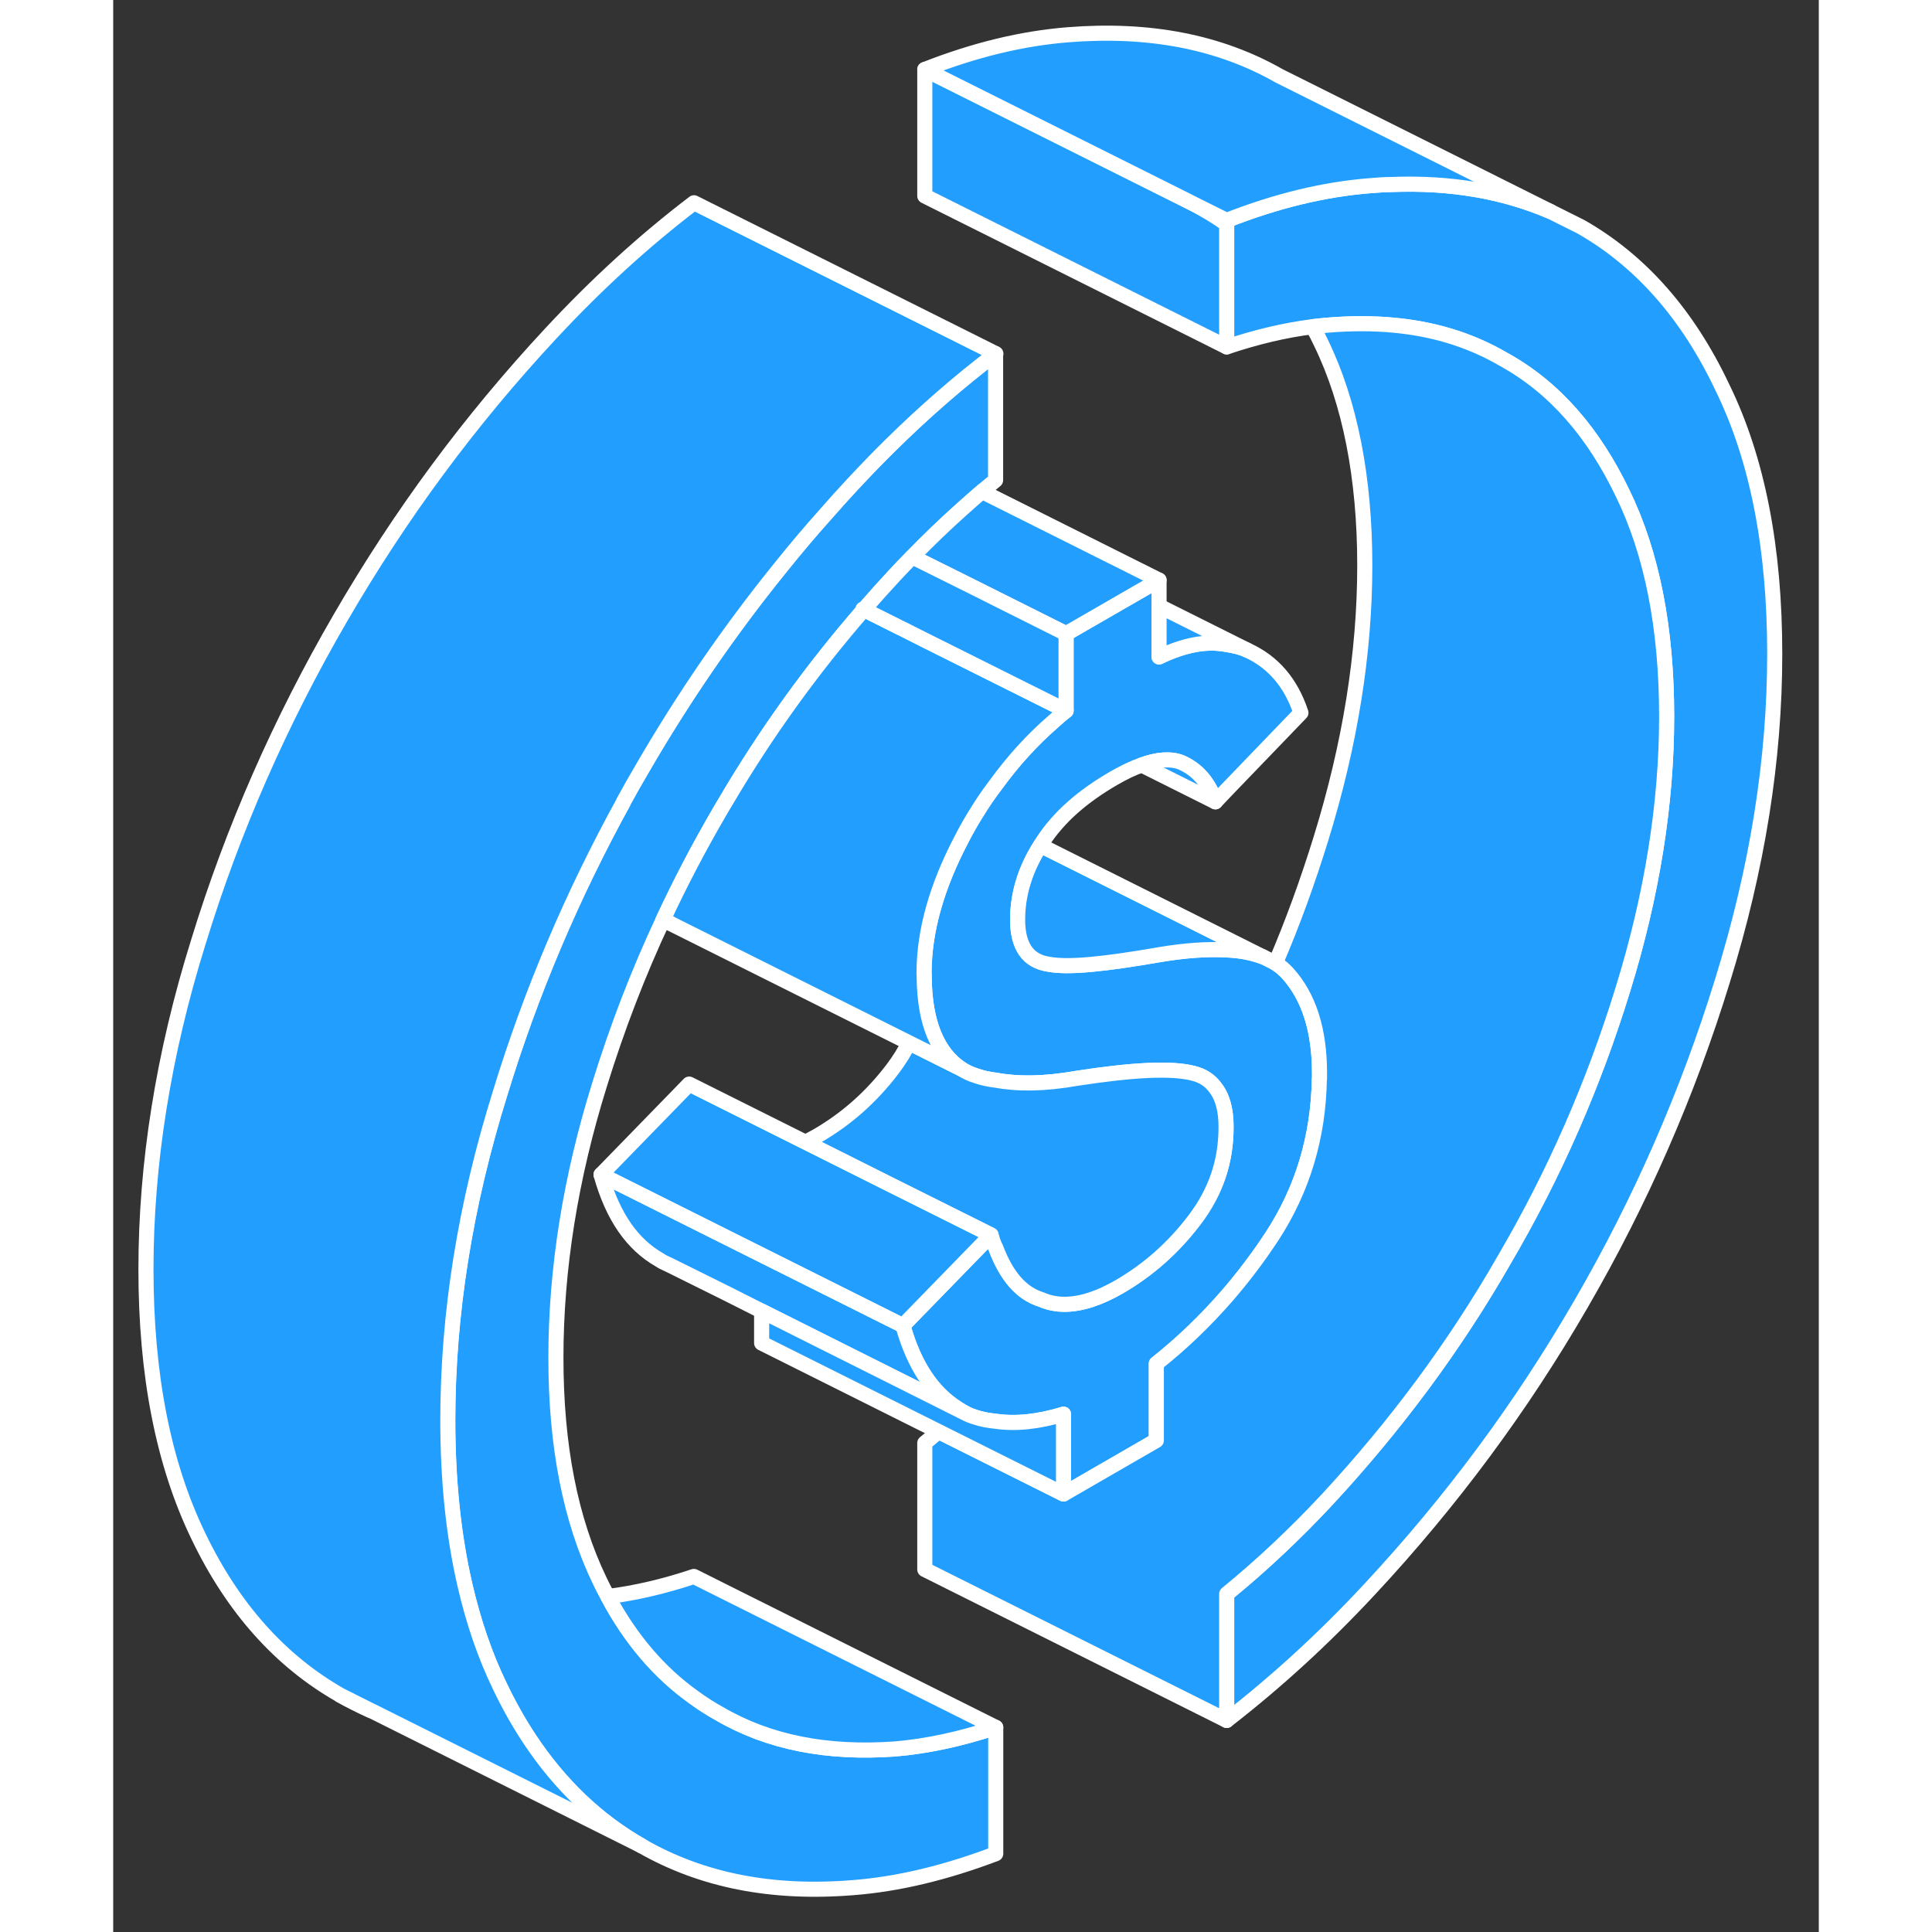 <svg width="48" height="48" viewBox="0 0 113 128" fill="#229EFF" xmlns="http://www.w3.org/2000/svg" stroke-width="1px" stroke-linecap="round" stroke-linejoin="round"><rect x="0" y="0" width="113" height="128" fill="#333333" stroke="none"/><path d="M49.67 40.354L49.73 40.384C49.73 40.384 49.75 40.354 49.77 40.344C49.74 40.344 49.71 40.344 49.67 40.354Z" stroke="white" stroke-linejoin="round"/><path d="M49.77 40.344C49.77 40.344 49.71 40.344 49.67 40.354L49.73 40.384C46.29 44.344 43.24 48.574 40.56 53.134C40.41 53.374 40.28 53.604 40.14 53.844C38.79 56.164 37.55 58.534 36.43 60.944C34.77 64.484 33.38 68.114 32.23 71.834C30.29 78.044 29.33 84.104 29.33 89.954C29.33 95.804 30.29 100.694 32.23 104.724C32.4 105.084 32.58 105.434 32.77 105.774C34.28 108.604 36.18 110.824 38.47 112.454C39 112.844 39.56 113.204 40.14 113.524C43.44 115.454 47.31 116.194 51.79 115.874C53.94 115.694 56.18 115.204 58.47 114.444V122.814C55.17 124.064 52.01 124.834 48.98 125.064C43.61 125.494 39 124.574 35.04 122.314C32.08 120.634 29.57 118.244 27.53 115.144C26.84 114.094 26.21 112.974 25.63 111.764C24.62 109.694 23.85 107.424 23.28 104.944C22.53 101.674 22.16 98.054 22.16 94.094C22.16 87.084 23.3 79.864 25.63 72.414C27.67 65.734 30.41 59.304 33.79 53.154C33.79 53.154 33.79 53.15 33.79 53.144V53.134C34.19 52.394 34.6 51.674 35.03 50.944C37.76 46.234 40.8 41.804 44.19 37.614C45.16 36.404 46.17 35.204 47.22 34.034C47.79 33.384 48.37 32.734 48.97 32.094C49.07 31.984 49.18 31.874 49.28 31.764C50 30.994 50.72 30.254 51.46 29.524C53.72 27.294 56.05 25.264 58.46 23.434V31.814C58.16 32.064 57.85 32.314 57.55 32.564C57.13 32.924 56.71 33.294 56.3 33.664C56.28 33.684 56.25 33.704 56.23 33.724C55.11 34.724 54.01 35.784 52.93 36.894C52.54 37.284 52.16 37.684 51.78 38.094C51.09 38.834 50.42 39.584 49.76 40.344H49.77Z" stroke="white" stroke-linejoin="round"/><path d="M58.47 114.443C56.18 115.203 53.94 115.693 51.79 115.873C47.31 116.193 43.44 115.453 40.14 113.523C39.56 113.203 39 112.843 38.47 112.453C36.18 110.823 34.28 108.603 32.77 105.773C34.62 105.543 36.53 105.093 38.47 104.443L58.47 114.443Z" stroke="white" stroke-linejoin="round"/><path d="M110.08 43.334C110.08 50.294 108.94 57.504 106.61 65.004C104.32 72.434 101.2 79.584 97.24 86.404C93.29 93.234 88.63 99.504 83.26 105.274C80.23 108.534 77.07 111.424 73.77 113.984V105.604C76.06 103.734 78.3 101.634 80.45 99.324C84.94 94.474 88.85 89.234 92.14 83.494C95.49 77.784 98.08 71.844 100.01 65.584C101.95 59.324 102.92 53.264 102.92 47.464C102.92 41.664 101.95 36.674 100.01 32.694C98.08 28.664 95.49 25.674 92.14 23.824C91.13 23.234 90.07 22.754 88.95 22.384C86.41 21.554 83.57 21.284 80.45 21.544C80.13 21.574 79.8 21.604 79.47 21.644C77.62 21.874 75.71 22.334 73.77 22.984V14.604C77.07 13.304 80.23 12.544 83.26 12.304C83.75 12.264 84.23 12.234 84.7 12.224C88.6 12.074 92.1 12.674 95.22 14.014L97.24 15.024C101.2 17.284 104.32 20.824 106.61 25.664C108.94 30.424 110.08 36.314 110.08 43.334Z" stroke="white" stroke-linejoin="round"/><path d="M79.92 71.084V71.454L79.91 71.464V71.484C79.85 75.314 78.8 78.814 76.76 81.934C75.84 83.334 74.82 84.674 73.77 85.884C72.36 87.504 70.78 89.024 69.11 90.344V95.434L62.96 98.984V93.694C61.28 94.204 59.79 94.354 58.47 94.164C57.99 94.114 57.52 94.034 57.09 93.884C56.94 93.834 56.78 93.784 56.64 93.714C56.62 93.714 56.61 93.704 56.59 93.694C56.46 93.634 56.34 93.564 56.22 93.494C56.21 93.484 56.19 93.474 56.18 93.464C56.09 93.414 56 93.364 55.92 93.304H55.91C54.29 92.264 53.07 90.504 52.32 87.824L58.16 81.824C58.25 82.134 58.34 82.434 58.47 82.664C59.17 84.524 60.14 85.684 61.5 86.104C61.98 86.314 62.49 86.414 63.03 86.414C64.13 86.414 65.35 86.004 66.65 85.254C68.58 84.134 70.25 82.664 71.66 80.794C73.07 78.924 73.73 76.934 73.73 74.664C73.73 73.514 73.49 72.634 72.98 72.014C72.65 71.574 72.18 71.264 71.57 71.114C70.12 70.734 67.53 70.874 63.83 71.444C61.68 71.824 59.92 71.834 58.47 71.564C58.01 71.514 57.57 71.414 57.17 71.274C56.81 71.164 56.47 71.004 56.18 70.814C54.61 69.764 53.77 67.774 53.73 64.804V64.664C53.73 64.614 53.73 64.554 53.72 64.504C53.73 64.494 53.73 64.484 53.72 64.474C53.72 64.474 53.72 64.467 53.72 64.454C53.73 61.644 54.57 58.704 56.23 55.554C56.52 54.984 56.83 54.444 57.16 53.914C57.16 53.904 57.16 53.894 57.18 53.884C57.58 53.224 58.01 52.594 58.47 51.994C59.59 50.454 60.86 49.034 62.32 47.774C62.58 47.534 62.85 47.304 63.13 47.084V41.984L67.69 39.354L69.29 38.434V43.524C70.91 42.744 72.41 42.434 73.77 42.704C74.25 42.774 74.69 42.874 75.13 43.074C76.85 43.854 78.03 45.234 78.69 47.224L73.77 52.334L73.02 53.124C72.58 51.814 71.79 50.954 70.74 50.504C70.05 50.244 69.18 50.304 68.14 50.684C67.58 50.874 66.96 51.174 66.3 51.554C64.23 52.754 62.65 54.114 61.55 55.814C61.51 55.884 61.46 55.944 61.43 56.014C60.44 57.574 59.92 59.194 59.92 60.934C59.92 62.674 60.58 63.684 61.99 63.884C63.31 64.134 65.77 63.864 69.29 63.254C71 62.964 72.49 62.864 73.77 62.934C74.7 62.974 75.5 63.134 76.17 63.394H76.18L76.98 63.794L77 63.814H77.01C77.32 64.004 77.58 64.234 77.81 64.484C79.22 66.044 79.92 68.254 79.92 71.084Z" stroke="white" stroke-linejoin="round"/><path d="M15.04 112.313C15.71 112.693 16.39 113.033 17.09 113.343L15.04 112.313ZM71.62 13.533C71.8 13.623 71.97 13.723 72.14 13.823C72.71 14.133 73.25 14.483 73.77 14.853V14.603L71.62 13.533Z" stroke="white" stroke-linejoin="round"/><path d="M73.73 74.663C73.73 76.933 73.07 78.923 71.66 80.793C70.25 82.663 68.58 84.133 66.65 85.253C65.35 86.003 64.13 86.413 63.03 86.413C62.49 86.413 61.98 86.313 61.5 86.103C60.14 85.683 59.17 84.523 58.47 82.663C58.34 82.433 58.25 82.133 58.16 81.823L51.33 78.413L45.86 75.673C46.12 75.543 46.38 75.403 46.65 75.253C48.58 74.133 50.25 72.663 51.66 70.793C52.08 70.233 52.43 69.673 52.72 69.083L56.18 70.813C56.47 71.003 56.81 71.163 57.17 71.273C57.57 71.413 58.01 71.513 58.47 71.563C59.92 71.833 61.68 71.823 63.83 71.443C67.53 70.873 70.12 70.733 71.57 71.113C72.18 71.263 72.65 71.573 72.98 72.013C73.49 72.633 73.73 73.513 73.73 74.663Z" stroke="white" stroke-linejoin="round"/><path d="M102.92 47.463C102.92 53.263 101.95 59.323 100.01 65.583C98.08 71.843 95.49 77.783 92.14 83.493C88.85 89.233 84.94 94.473 80.45 99.323C78.3 101.633 76.06 103.733 73.77 105.603V113.983L53.77 103.983V95.603C54.07 95.353 54.38 95.103 54.68 94.843L60.74 97.873L62.96 98.983L69.11 95.433V90.343C70.78 89.023 72.36 87.503 73.77 85.883C74.82 84.673 75.84 83.333 76.76 81.933C78.8 78.813 79.85 75.313 79.91 71.483V71.463C79.91 71.463 79.91 71.453 79.92 71.453V71.083C79.92 68.253 79.22 66.043 77.81 64.483C77.58 64.233 77.32 64.003 77.01 63.813H77C78.15 61.133 79.14 58.393 80.01 55.583C81.95 49.323 82.92 43.263 82.92 37.463C82.92 31.663 81.95 26.673 80.01 22.693C79.84 22.333 79.66 21.983 79.47 21.643C79.8 21.603 80.13 21.573 80.45 21.543C83.57 21.283 86.41 21.543 88.95 22.383C90.07 22.753 91.13 23.233 92.14 23.823C95.49 25.673 98.08 28.663 100.01 32.693C101.95 36.673 102.92 41.613 102.92 47.463Z" stroke="white" stroke-linejoin="round"/><path d="M63.13 47.083C62.85 47.303 62.58 47.533 62.32 47.773C60.86 49.033 59.59 50.453 58.47 51.993C58.01 52.593 57.58 53.223 57.18 53.883C57.16 53.893 57.16 53.903 57.16 53.913C56.83 54.443 56.52 54.983 56.23 55.553C54.57 58.703 53.73 61.643 53.72 64.443C53.72 64.443 53.73 64.463 53.72 64.473C53.73 64.473 53.73 64.493 53.72 64.503C53.73 64.553 53.73 64.613 53.73 64.663V64.803C53.77 67.773 54.61 69.763 56.18 70.813L52.72 69.083L36.88 61.163L36.43 60.943C37.55 58.533 38.79 56.163 40.14 53.843C40.28 53.603 40.41 53.373 40.56 53.133C43.24 48.573 46.29 44.343 49.73 40.383L52.22 41.623H52.23L53.72 42.383L63.13 47.083Z" stroke="white" stroke-linejoin="round"/><path d="M36.88 61.163C36.72 61.113 36.57 61.043 36.43 60.953L36.88 61.163Z" stroke="white" stroke-linejoin="round"/><path d="M56.59 93.693L42.96 86.863L40.68 85.713L36.75 83.763L36.7 83.743C36.52 83.663 36.34 83.573 36.18 83.463C34.43 82.463 33.11 80.653 32.32 77.823L48.38 85.853L52.32 87.823C53.07 90.503 54.29 92.263 55.91 93.293H55.92C56 93.363 56.09 93.413 56.18 93.463C56.19 93.473 56.21 93.483 56.22 93.493C56.34 93.563 56.46 93.633 56.59 93.693Z" stroke="white" stroke-linejoin="round"/><path d="M62.96 93.693V98.983L60.74 97.873L54.68 94.843L42.96 88.983V86.863L56.59 93.693C56.59 93.693 56.62 93.713 56.64 93.713C56.78 93.783 56.94 93.833 57.09 93.883C57.52 94.033 57.99 94.113 58.47 94.163C59.79 94.353 61.28 94.203 62.96 93.693Z" stroke="white" stroke-linejoin="round"/><path d="M73.77 14.854V22.983L53.77 12.983V4.604L71.09 13.264L71.62 13.534C71.8 13.623 71.97 13.723 72.14 13.823C72.71 14.133 73.25 14.483 73.77 14.854Z" stroke="white" stroke-linejoin="round"/><path d="M95.22 14.013C92.1 12.673 88.6 12.073 84.7 12.223C84.23 12.223 83.75 12.263 83.26 12.303C80.23 12.543 77.07 13.303 73.77 14.603L71.62 13.533L71.09 13.263L53.77 4.603C57.07 3.303 60.23 2.543 63.26 2.303C68.63 1.873 73.29 2.773 77.24 5.023L95.22 14.013Z" stroke="white" stroke-linejoin="round"/><path d="M58.47 23.434C56.06 25.264 53.73 27.294 51.47 29.524C50.73 30.254 50.01 30.994 49.29 31.764C49.19 31.874 49.08 31.984 48.98 32.094C48.38 32.734 47.8 33.384 47.23 34.034C46.18 35.204 45.17 36.404 44.2 37.614C40.81 41.804 37.77 46.234 35.04 50.944C34.61 51.674 34.2 52.394 33.8 53.134C33.8 53.134 33.8 53.134 33.8 53.144C33.8 53.144 33.8 53.147 33.8 53.154C30.42 59.304 27.68 65.734 25.64 72.414C23.31 79.864 22.17 87.084 22.17 94.094C22.17 98.054 22.54 101.674 23.29 104.944C23.86 107.424 24.63 109.694 25.64 111.764C26.22 112.974 26.85 114.094 27.54 115.144C29.58 118.244 32.09 120.634 35.05 122.314L17.15 113.364L17.1 113.344L15.05 112.314C11.09 110.064 7.93 106.544 5.64 101.764C3.31 96.954 2.17 91.054 2.17 84.094C2.17 77.134 3.31 69.864 5.64 62.414C7.93 54.934 11.09 47.764 15.05 40.944C19.01 34.114 23.62 27.864 28.99 22.094C32.02 18.834 35.18 15.944 38.48 13.434L58.48 23.434H58.47Z" stroke="white" stroke-linejoin="round"/><path d="M69.29 38.434L67.69 39.353L63.13 41.983L57.04 38.934L52.94 36.894C54.02 35.783 55.12 34.724 56.24 33.724C56.26 33.703 56.29 33.684 56.31 33.663C56.72 33.294 57.14 32.923 57.56 32.563L69.29 38.434Z" stroke="white" stroke-linejoin="round"/><path d="M63.13 41.984V47.084L53.72 42.384L52.23 41.634H52.22L49.73 40.384C49.74 40.374 49.75 40.354 49.77 40.344C50.43 39.584 51.1 38.834 51.79 38.094C52.17 37.684 52.55 37.284 52.94 36.894L57.04 38.934L63.13 41.984Z" stroke="white" stroke-linejoin="round"/><path d="M75.13 43.073C74.69 42.873 74.25 42.773 73.77 42.703C72.41 42.433 70.91 42.743 69.29 43.523V40.153L75.13 43.073Z" stroke="white" stroke-linejoin="round"/><path d="M73.02 53.123L68.14 50.683C69.18 50.303 70.05 50.243 70.74 50.503C71.79 50.953 72.58 51.813 73.02 53.123Z" stroke="white" stroke-linejoin="round"/><path d="M76.17 63.394C75.5 63.134 74.7 62.974 73.77 62.934C72.49 62.864 71 62.964 69.29 63.254C65.77 63.864 63.31 64.134 61.99 63.884C60.58 63.684 59.92 62.654 59.92 60.934C59.92 59.214 60.44 57.574 61.43 56.014L76.17 63.394Z" stroke="white" stroke-linejoin="round"/><path d="M58.16 81.823L52.32 87.823L48.38 85.853L32.32 77.823L38.16 71.823L45.86 75.673L51.33 78.413L58.16 81.823Z" stroke="white" stroke-linejoin="round"/></svg>